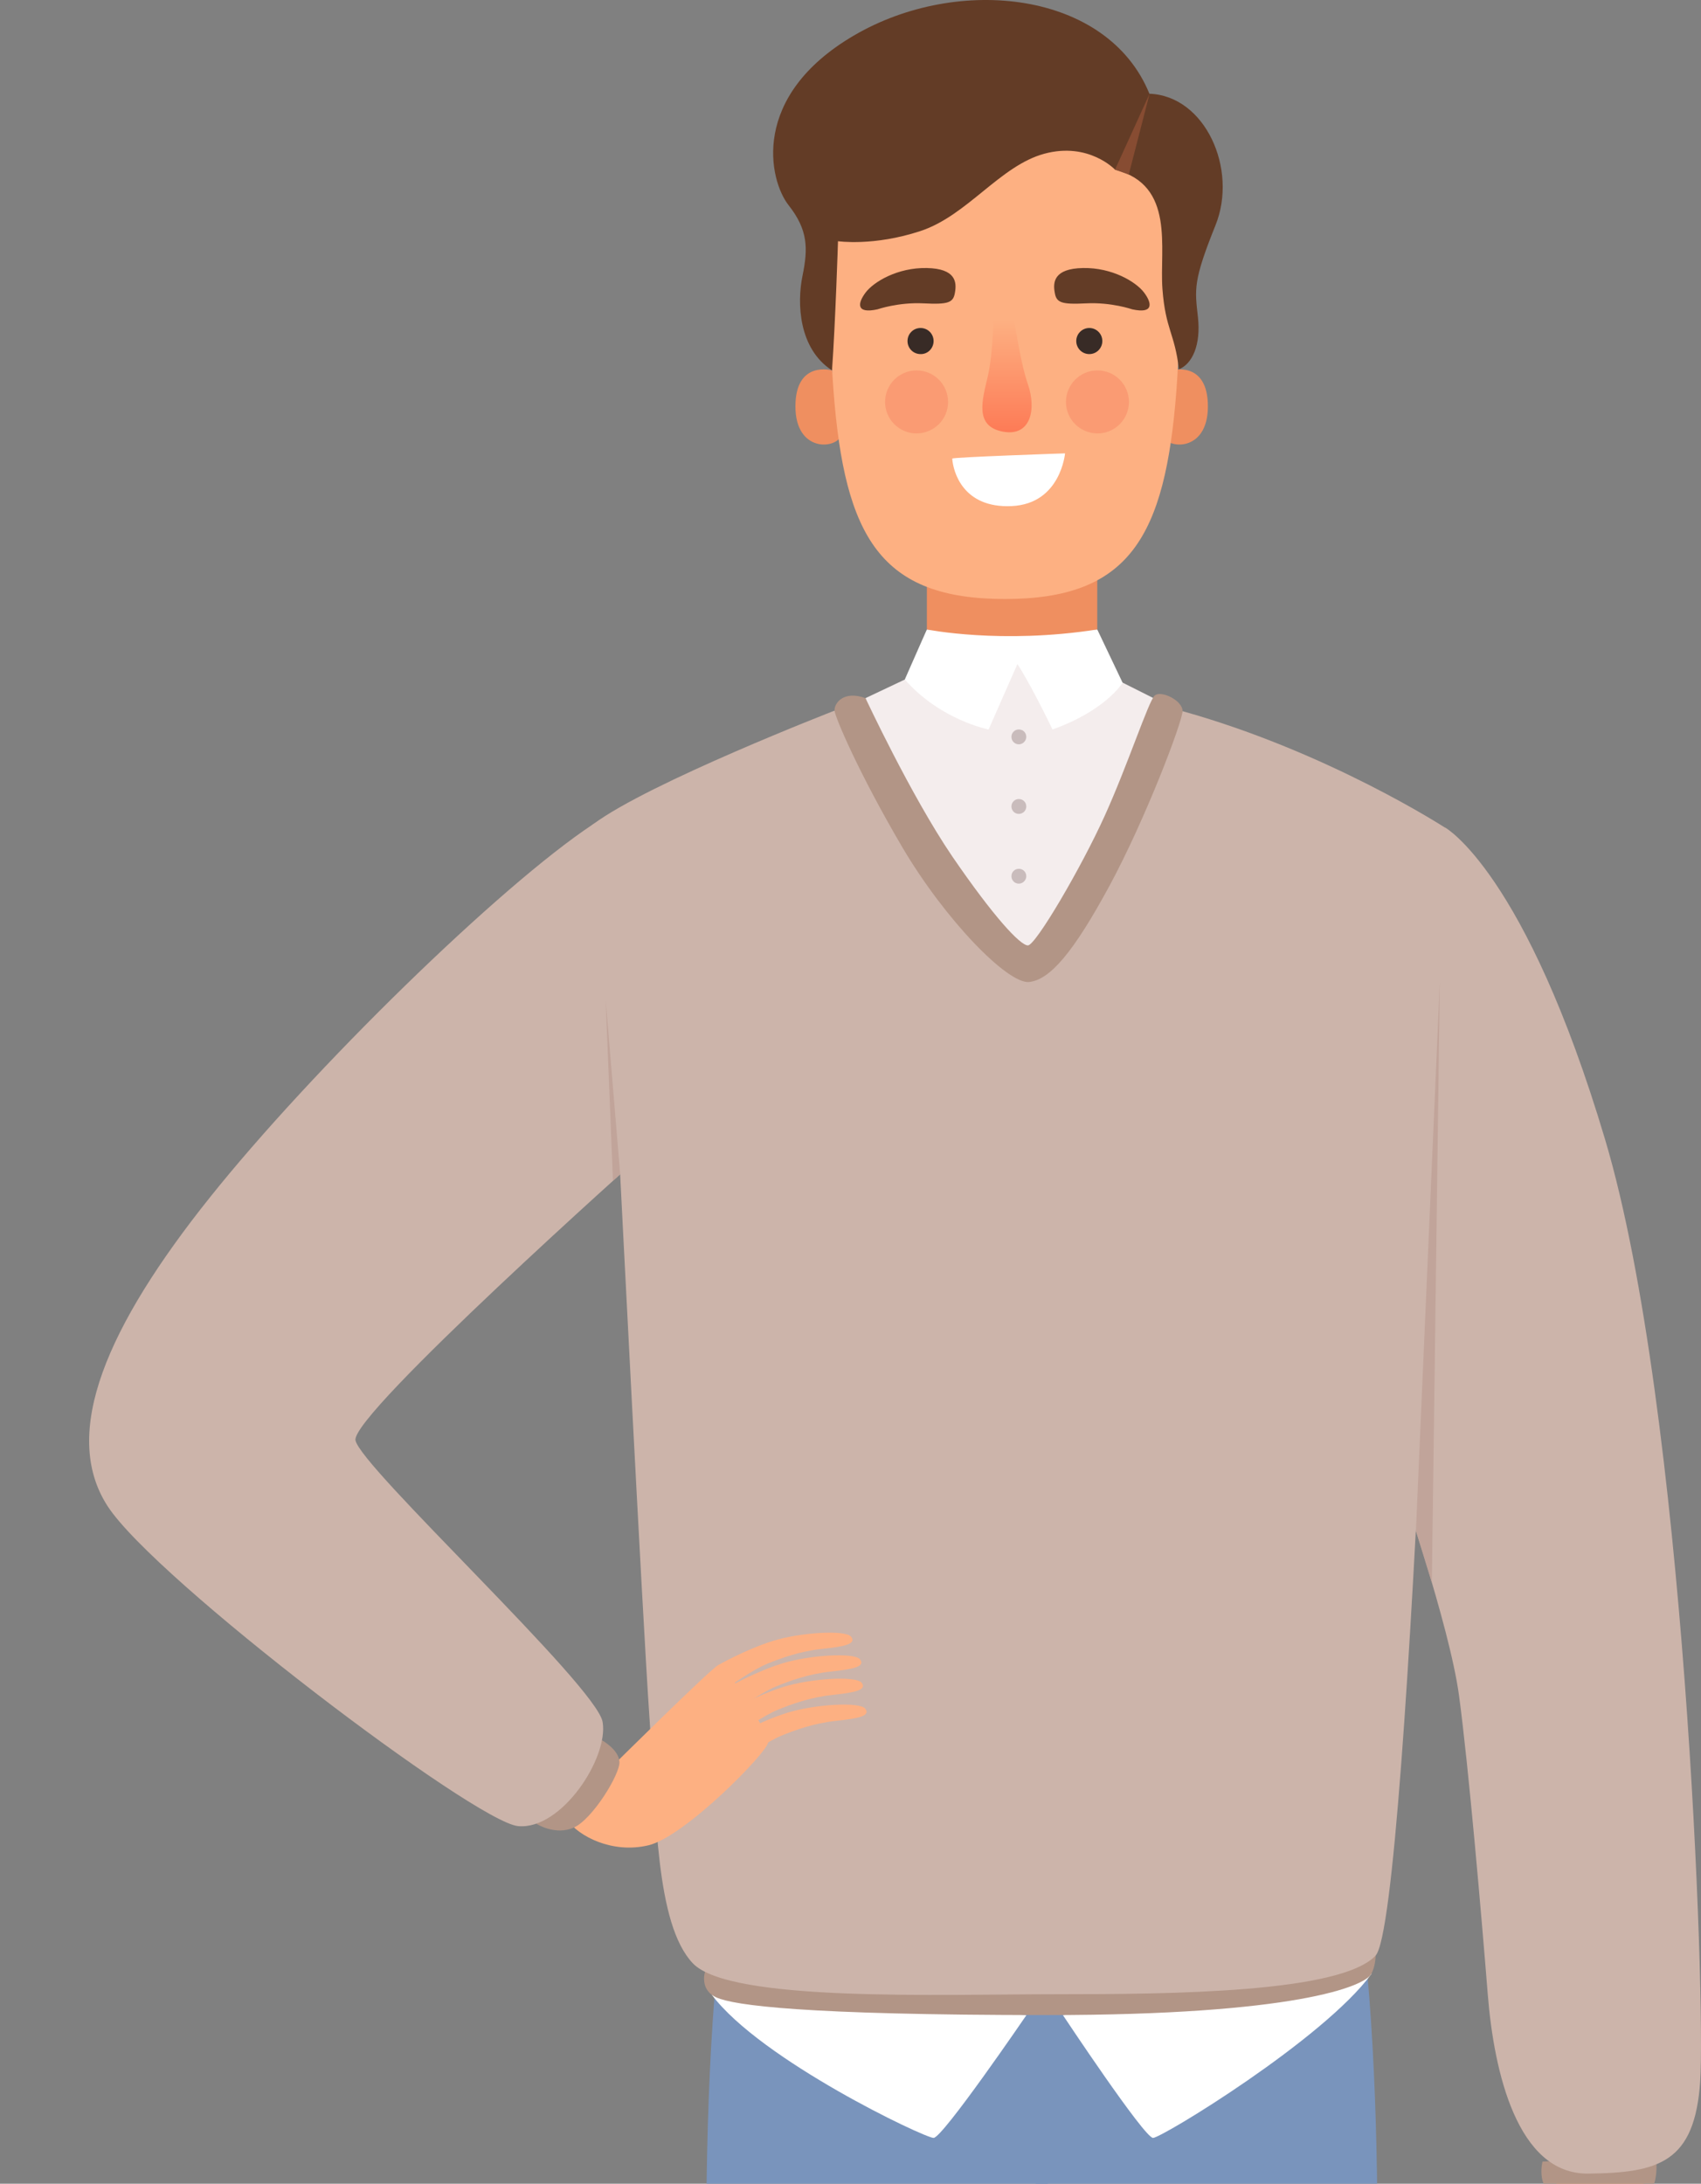 <svg width="229" height="294" viewBox="0 0 229 294" fill="none" xmlns="http://www.w3.org/2000/svg">
<rect x="0" y="0" width="229" height="294" fill="#808080" stroke="none"/>
<g clip-path="url(#clip0_2933_5470)">
<path d="M141.091 308.758H138.653C138.653 308.758 135.387 385.859 135.533 397.811C135.679 409.763 136.362 430.471 135.533 454.082C134.704 477.693 133.169 499.938 133.169 499.938C133.169 499.938 117.764 502.987 105.527 499.938C100.945 467.156 100.116 452.424 100.53 432.837C100.945 413.251 99.702 388.103 97.898 366.566C96.094 345.028 93.437 299.636 96.436 265.829C115.107 265.317 141.066 267.073 141.066 267.073V308.758H141.091Z" fill="#7994BC"/>
<path d="M139.433 308.758H141.87C141.87 308.758 145.137 385.859 144.99 397.811C144.844 409.763 144.162 430.471 144.99 454.082C145.819 477.693 147.355 499.938 147.355 499.938C147.355 499.938 162.76 502.987 174.996 499.938C179.579 467.156 180.407 452.424 179.993 432.837C179.579 413.251 180.822 388.103 182.626 366.566C184.429 345.028 187.086 299.636 184.088 265.829C165.417 265.317 139.457 267.073 139.457 267.073V308.758H139.433Z" fill="#7994BC"/>
<path d="M138.19 271.293C138.19 271.293 126.904 287.83 125.685 287.83C124.466 287.83 102.431 277.366 95.826 268.561C108.939 269.195 138.19 271.293 138.19 271.293Z" fill="white"/>
<path d="M143.091 271.292C143.091 271.292 154.06 287.83 155.23 287.83C156.4 287.83 178.215 274.536 184.65 265.731C171.902 266.365 143.091 271.292 143.091 271.292Z" fill="white"/>
<path d="M94.926 265.438C94.926 265.438 94.097 267.877 96.462 268.926C98.826 269.974 108.064 271.292 141.092 271.292C174.145 271.292 183.724 267.462 184.626 265.73C185.528 263.999 185.114 261.633 185.114 261.633C185.114 261.633 113.061 248.9 94.926 265.438Z" fill="#B29586"/>
<path d="M116.521 93.99L122.712 91.063L137.605 87.356L151.109 91.892L157.763 95.234C157.763 95.234 144.357 128.675 139.116 129.138C133.9 129.626 116.886 101.185 116.521 93.99Z" fill="#F4EDED"/>
<path d="M147.721 84.746L151.133 91.917C151.133 91.917 148.915 95.625 141.7 98.21C138.555 91.722 136.971 89.405 136.971 89.405L133.095 98.21C133.095 98.21 126.612 96.966 121.81 91.478C123.93 86.649 124.784 84.746 124.784 84.746H147.721Z" fill="white"/>
<path d="M112.352 95.674C112.352 95.674 87.27 105.406 79.86 110.967C72.45 116.529 83.37 155.75 83.37 155.75C83.37 155.75 86.515 218.168 87.441 231.339C88.367 244.486 88.27 259.024 93.266 264.317C98.263 269.585 126.685 268.488 142.236 268.488C157.787 268.488 180.456 268.292 185.185 263.292C189.914 258.292 194.545 111.431 194.545 111.431C194.545 111.431 178.847 101.235 159.201 95.747C149.28 116.114 139.14 129.163 139.14 129.163L130.536 123.895L112.352 95.674Z" fill="#CCB4AA"/>
<path d="M82.25 237.973C82.25 237.973 95.754 224.582 96.68 224.191C97.606 223.801 103.48 233.289 103.407 234.582C103.334 235.899 92.219 247.266 87.295 248.437C82.372 249.607 77.887 247.168 76.424 245.095C79.3 241.509 82.25 237.973 82.25 237.973Z" fill="#FDB082"/>
<path d="M96.654 224.193C96.654 224.193 100.384 222.07 104.04 220.924C107.672 219.778 113.863 219.387 114.594 220.363C115.326 221.339 113.668 221.68 110.67 221.997C107.647 222.314 105.064 223.266 103.236 224.022C101.407 224.778 98.58 226.778 98.58 226.778L96.654 224.193Z" fill="#FDB082"/>
<path d="M97.849 227.241C97.849 227.241 101.578 225.119 105.235 223.972C108.866 222.826 115.058 222.436 115.789 223.411C116.52 224.387 114.863 224.729 111.865 225.046C108.842 225.363 106.258 226.314 104.43 227.07C102.602 227.826 99.775 229.826 99.775 229.826L97.849 227.241Z" fill="#FDB082"/>
<path d="M98.067 230.387C98.067 230.387 101.797 228.265 105.453 227.119C109.085 225.972 115.276 225.582 116.007 226.558C116.738 227.533 115.081 227.875 112.083 228.192C109.06 228.509 106.477 229.46 104.648 230.217C102.82 230.973 99.993 232.973 99.993 232.973L98.067 230.387Z" fill="#FDB082"/>
<path d="M98.555 233.876C98.555 233.876 102.285 231.754 105.941 230.608C109.573 229.461 115.764 229.071 116.495 230.047C117.226 231.022 115.569 231.364 112.571 231.681C109.548 231.998 106.965 232.949 105.136 233.705C103.308 234.461 100.481 236.462 100.481 236.462L98.555 233.876Z" fill="#FDB082"/>
<path d="M81.031 234.291C81.031 234.291 83.298 235.535 83.395 237.194C83.493 238.852 79.763 244.926 77.253 246.048C74.742 247.17 72.207 245.535 72.207 245.535L81.031 234.291Z" fill="#B29586"/>
<path d="M124.783 84.746C124.783 84.746 134.777 86.771 147.72 84.746C147.72 80.648 147.72 76.404 147.72 76.404L124.783 78.356V84.746Z" fill="#EF8F60"/>
<path d="M112.009 49.866C112.009 49.866 107.085 48.451 107.085 54.72C107.085 60.988 112.691 60.525 113.325 58.5C113.983 56.5 112.009 49.866 112.009 49.866Z" fill="#EF8F60"/>
<path d="M157.691 49.866C157.691 49.866 162.615 48.451 162.615 54.72C162.615 60.988 157.009 60.525 156.375 58.5C155.717 56.5 157.691 49.866 157.691 49.866Z" fill="#EF8F60"/>
<path d="M156.108 18.74H135.292H114.476C114.476 18.74 110.698 32.741 112.209 52.571C113.72 72.426 118.62 80.646 135.292 80.646C151.965 80.646 156.864 72.401 158.375 52.571C159.886 32.741 156.108 18.74 156.108 18.74Z" fill="#FDB082"/>
<path d="M125.686 45.915C125.686 44.94 124.906 44.159 123.931 44.159C122.956 44.159 122.176 44.94 122.176 45.915C122.176 46.891 122.956 47.672 123.931 47.672C124.906 47.696 125.686 46.891 125.686 45.915Z" fill="#382B26"/>
<path d="M118.13 41.646C118.13 41.646 120.933 40.671 124.321 40.841C127.709 41.012 128.343 40.744 128.563 39.378C128.806 38.012 128.709 36.158 124.76 36.085C120.836 36.012 117.618 37.939 116.521 39.402C115.449 40.841 115.229 42.281 118.13 41.646Z" fill="#633C26"/>
<path opacity="0.56" d="M127.636 54.112C127.636 51.771 125.735 49.868 123.395 49.868C121.055 49.868 119.153 51.771 119.153 54.112C119.153 56.454 121.055 58.356 123.395 58.356C125.759 58.332 127.636 56.454 127.636 54.112Z" fill="#F98B68"/>
<path d="M146.648 47.672C147.618 47.672 148.403 46.885 148.403 45.915C148.403 44.945 147.618 44.159 146.648 44.159C145.679 44.159 144.893 44.945 144.893 45.915C144.893 46.885 145.679 47.672 146.648 47.672Z" fill="#382B26"/>
<path d="M152.427 41.646C152.427 41.646 149.623 40.671 146.235 40.841C142.847 41.012 142.213 40.744 141.994 39.378C141.75 38.012 141.848 36.158 145.797 36.085C149.721 36.012 152.939 37.939 154.035 39.402C155.108 40.841 155.327 42.281 152.427 41.646Z" fill="#633C26"/>
<path opacity="0.56" d="M143.504 54.112C143.504 51.771 145.405 49.868 147.745 49.868C150.085 49.868 151.987 51.771 151.987 54.112C151.987 56.454 150.085 58.356 147.745 58.356C145.381 58.332 143.504 56.454 143.504 54.112Z" fill="#F98B68"/>
<path d="M133.779 41.572C133.779 41.572 133.754 47.279 132.999 50.597C132.219 53.914 131.171 57.378 134.998 58.109C138.824 58.841 139.531 55.012 138.386 51.743C137.265 48.499 136.582 42.889 136.143 41.255C135.704 39.645 133.852 39.108 133.779 41.572Z" fill="url(#paint0_linear_2933_5470)"/>
<path d="M128.197 61.745C128.173 61.55 143.383 61.038 143.383 61.038C143.383 61.038 142.798 67.818 136.217 68.135C129.635 68.453 128.319 63.501 128.197 61.745Z" fill="white"/>
<path d="M150.11 22.84C150.11 22.84 146.575 19.084 140.603 20.694C134.631 22.304 130.22 29.036 123.906 31.109C117.618 33.182 112.816 32.475 112.816 32.475C112.816 32.475 112.475 43.329 112.011 49.866C107.502 46.939 107.283 40.817 108.038 37.134C108.794 33.451 108.794 30.963 106.161 27.621C103.529 24.279 100.945 12.962 114.985 4.766C129.001 -3.429 149.11 -1.21 154.741 12.62C162.248 12.889 166.685 22.767 163.638 30.328C160.591 37.89 160.859 38.939 161.273 42.695C161.688 46.451 160.518 48.988 158.714 49.72C158.153 44.842 156.91 44.402 156.496 38.914C156.082 33.426 158.251 24.914 150.11 22.84Z" fill="#633C26"/>
<path d="M150.11 22.841L154.765 12.621L151.962 23.499L150.11 22.841Z" fill="#874C32"/>
<path d="M86.54 155.359C86.54 155.359 47.296 190.361 47.856 193.898C48.417 197.41 80.3 226.973 81.128 231.827C81.957 236.68 75.571 246.413 69.745 245.852C63.92 245.291 20.873 212.655 14.487 202.776C8.101 192.922 14.487 178.458 28.235 161.238C41.982 144.017 67.259 119.284 79.885 110.942C92.511 102.625 92.073 143.92 86.54 155.359Z" fill="#CCB4AA"/>
<path d="M209.463 292.659C209.463 292.659 209.731 294.684 209.146 296.391C208.561 298.098 205.27 301.05 205.587 306.904C205.88 312.758 204.759 322.27 206.221 322.295C207.708 322.319 208.464 320.465 208.756 317.002C209.049 313.538 208.805 310.026 210.389 310.855C211.974 311.684 212.193 317.636 211.998 324.539C211.827 331.466 210.877 336.661 211.974 336.759C213.07 336.856 213.875 335.93 213.875 335.93C213.875 335.93 214.679 336.588 215.362 336.125C216.044 335.661 216.044 334.93 216.361 334.978C216.678 335.003 218.214 333.832 219.457 331.637C220.676 329.441 222.333 322.075 222.821 314.002C223.284 305.928 221.066 292.537 221.066 292.537L209.463 292.659Z" fill="#FDB082"/>
<path d="M116.52 93.989C116.52 93.989 122.638 107.112 128.171 115.258C133.729 123.381 137.336 127.283 138.384 127.283C139.433 127.283 145.599 116.746 148.719 109.844C151.839 102.965 154.618 94.404 155.447 93.648C156.276 92.891 159.201 94.282 159.201 95.721C159.201 97.16 154.204 110.307 149.353 119.283C144.503 128.235 141.358 131.918 138.531 132.211C135.679 132.479 127.294 123.942 121.444 114.014C115.618 104.087 112.425 96.575 112.352 95.672C112.279 94.77 113.473 92.891 116.52 93.989Z" fill="#B29586"/>
<path d="M207.659 291.024C207.659 291.024 206.83 294.317 209.146 295.464C211.462 296.61 219.432 296.147 221.455 295.464C223.503 294.781 222.942 290.268 222.942 290.268L207.659 291.024Z" fill="#B29586"/>
<path d="M194.545 111.407C194.545 111.407 205.368 117.383 216.117 153.506C226.842 189.63 229.621 269.293 228.89 280.22C228.159 291.148 223.332 292.538 213.802 292.635C204.271 292.733 201.127 278.927 200.298 268.561C199.469 258.17 197.714 237.803 196.422 228.266C195.131 218.729 188.281 198.997 188.281 198.997C188.281 198.997 182.602 124.895 194.545 111.407Z" fill="#CCB4AA"/>
<path d="M190.62 206.119L193.837 132.213L192.765 213.071L190.62 206.119Z" fill="#C1A49A"/>
<path d="M83.494 158.092L81.544 134.7L82.519 158.97L83.494 158.092Z" fill="#C1A49A"/>
<path d="M138.165 99.208C138.165 98.647 137.727 98.208 137.166 98.208C136.605 98.208 136.167 98.647 136.167 99.208C136.167 99.769 136.605 100.208 137.166 100.208C137.702 100.208 138.165 99.745 138.165 99.208Z" fill="#C9BCBC"/>
<path d="M138.165 108.577C138.165 108.016 137.727 107.577 137.166 107.577C136.605 107.577 136.167 108.016 136.167 108.577C136.167 109.138 136.605 109.577 137.166 109.577C137.702 109.577 138.165 109.138 138.165 108.577Z" fill="#C9BCBC"/>
<path d="M138.165 117.968C138.165 117.407 137.727 116.968 137.166 116.968C136.605 116.968 136.167 117.407 136.167 117.968C136.167 118.529 136.605 118.968 137.166 118.968C137.702 118.968 138.165 118.504 138.165 117.968Z" fill="#C9BCBC"/>
</g>
<defs>
<linearGradient id="paint0_linear_2933_5470" x1="135.571" y1="43.053" x2="135.571" y2="60.977" gradientUnits="userSpaceOnUse">
<stop stop-color="#FDB082"/>
<stop offset="1" stop-color="#FD714E"/>
</linearGradient>
<clipPath id="clip0_2933_5470">
<rect width="229" height="294" fill="white"/>
</clipPath>
</defs>
</svg>
